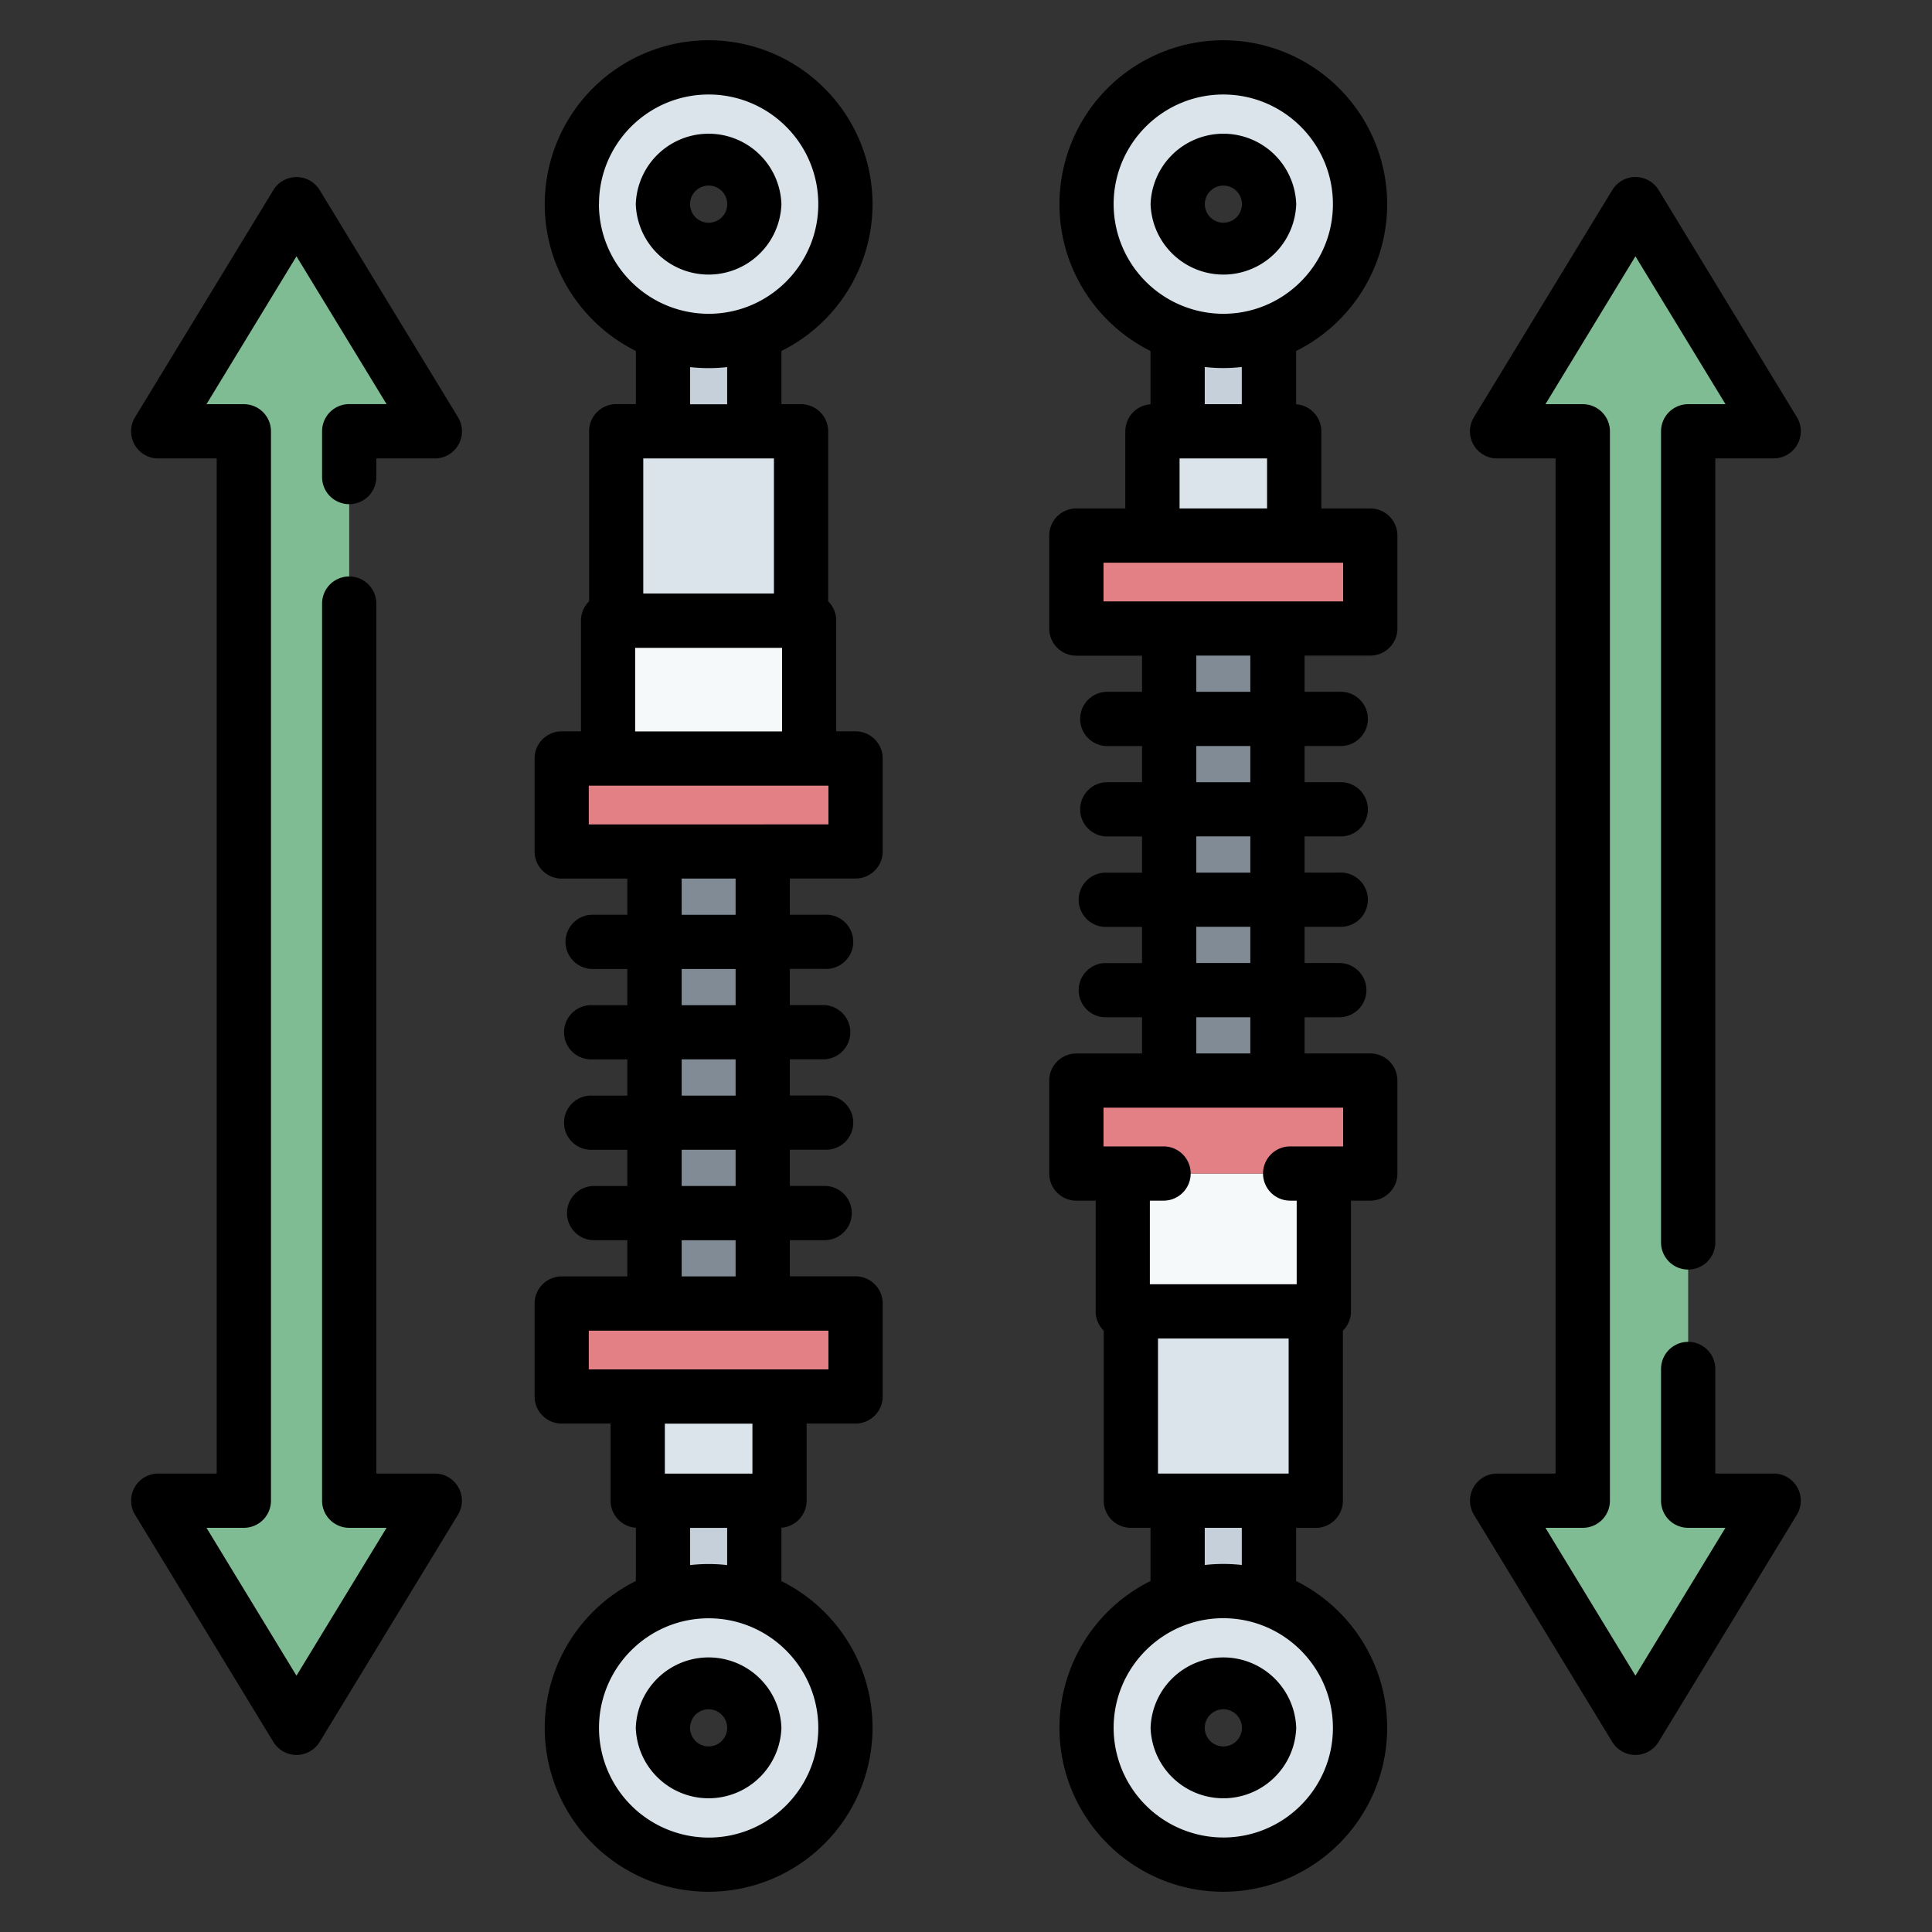 <svg width="24" height="24" fill="none" xmlns="http://www.w3.org/2000/svg">
  <rect width="100%" height="100%" fill="#333333" stroke="none"/>
  <defs/>
  <g fill="#DAE4EA">
    <path d="M8.802.837a1.699 1.699 0 100 3.398 1.699 1.699 0 000-3.398zm0 2.266a.567.567 0 110-1.135.567.567 0 010 1.135zM7.654 5.359h2.297V7.71H7.654V5.359zM8.802 19.766a1.699 1.699 0 100 3.398 1.699 1.699 0 000-3.398zm0 2.267a.567.567 0 110-1.135.567.567 0 010 1.135zM7.922 17.348h1.761v1.295H7.922v-1.295z"/>
  </g>
  <path d="M7.554 7.71h2.498v1.712H7.554V7.71z" fill="#F6F9F9"/>
  <path d="M6.978 9.422h3.65v1.155h-3.65V9.422zM6.978 16.192h3.65v1.155h-3.65v-1.155z" fill="#E28086"/>
  <path d="M8.13 10.577h1.345v5.615H8.13v-5.615z" fill="#808B95"/>
  <path d="M8.803 19.765c.199 0 .39.035.567.097v-1.22H8.235v1.22c.178-.062.369-.097.568-.097zM8.803 4.235c.199 0 .39-.035.567-.097v1.22H8.235v-1.22c.178.062.369.097.568.097z" fill="#C6D0DA"/>
  <path d="M15.197 19.765a1.699 1.699 0 100 3.398 1.699 1.699 0 000-3.398zm0 2.267a.567.567 0 110-1.135.567.567 0 010 1.135zM16.346 18.642h-2.297V16.29h2.297v2.352zM15.197.837a1.699 1.699 0 100 3.398 1.699 1.699 0 000-3.398zm0 2.266a.567.567 0 110-1.135.567.567 0 010 1.135zM16.077 6.653h-1.761V5.358h1.761v1.295z" fill="#DAE4EA"/>
  <path d="M16.445 16.29h-2.498v-1.712h2.498v1.712z" fill="#F6F9F9"/>
  <path d="M17.023 14.578h-3.651v-1.155h3.65v1.155zM17.023 7.808h-3.651V6.653h3.65v1.155z" fill="#E28086"/>
  <path d="M15.87 13.423h-1.346V7.808h1.345v5.615z" fill="#808B95"/>
  <path d="M15.197 4.235c-.199 0-.39-.035-.567-.097v1.22h1.135v-1.22a1.696 1.696 0 01-.568.097zM15.197 19.765c-.199 0-.39.035-.567.097v-1.22h1.135v1.22a1.697 1.697 0 00-.568-.097z" fill="#C6D0DA"/>
  <path d="M4.338 5.358h1.063L3.684 2.536 1.966 5.358h1.063v13.284H1.966l1.718 2.822L5.4 18.642H4.338V5.358zM19.662 5.358h-1.063l1.717-2.822 1.718 2.822h-1.063v13.284h1.063l-1.718 2.822-1.717-2.822h1.063V5.358z" fill="#80BC93"/>
  <path d="M9.707 2.536a.905.905 0 00-1.809 0 .905.905 0 001.809 0zm-1.135 0a.23.23 0 11.462 0 .23.23 0 01-.462 0zM7.898 21.464a.905.905 0 001.809 0 .905.905 0 00-1.809 0zm1.135 0a.23.23 0 11-.461 0 .23.23 0 01.461 0z" fill="#000"/>
  <path d="M10.628 9.085h-.24V7.71a.336.336 0 00-.1-.24V5.358a.337.337 0 00-.337-.337h-.244V4.36a2.038 2.038 0 001.132-1.824A2.038 2.038 0 008.803.5a2.038 2.038 0 00-2.036 2.036c0 .798.462 1.49 1.132 1.824v.66h-.245a.337.337 0 00-.336.338V7.47a.336.336 0 00-.101.24v1.375h-.24a.337.337 0 00-.336.337v1.155c0 .186.15.337.337.337h.815v.449h-.431a.337.337 0 000 .674h.431v.45h-.431a.337.337 0 100 .673h.431v.45h-.431a.337.337 0 100 .673h.431v.45h-.431a.337.337 0 000 .673h.431v.45h-.815a.337.337 0 00-.337.336v1.155c0 .186.15.337.337.337h.607v.958c0 .178.139.324.314.336v.662a2.038 2.038 0 00-1.132 1.824c0 1.123.913 2.036 2.036 2.036a2.038 2.038 0 002.036-2.036c0-.798-.462-1.49-1.132-1.823v-.663a.337.337 0 00.313-.336v-.958h.608c.186 0 .337-.151.337-.337v-1.155a.337.337 0 00-.337-.337h-.816v-.449h.432a.337.337 0 000-.674h-.432v-.45h.432a.337.337 0 100-.673h-.432v-.45h.432a.337.337 0 000-.673h-.432v-.45h.432a.337.337 0 100-.673h-.432v-.45h.816c.186 0 .337-.15.337-.336V9.422a.337.337 0 00-.337-.337zm-2.637-3.39h1.623v1.678H7.991V5.695zm-.55-3.16c0-.75.61-1.361 1.362-1.361.75 0 1.362.61 1.362 1.362 0 .75-.611 1.362-1.362 1.362A1.364 1.364 0 017.44 2.536zM8.572 4.56a2.045 2.045 0 00.461 0v.462h-.46v-.462zm-.681 3.488h1.824v1.038H7.89V8.047zm2.274 13.417c0 .751-.611 1.362-1.362 1.362a1.364 1.364 0 01-1.362-1.362c0-.75.61-1.362 1.362-1.362.75 0 1.362.611 1.362 1.362zm-1.362-2.036a2.04 2.04 0 00-.23.013v-.462h.46v.462a2.04 2.04 0 00-.23-.013zm.544-1.123H8.259v-.621h1.088v.621zm.944-1.295H7.314v-.481h2.977v.481zm-1.153-1.155h-.67v-.449h.67v.45zm0-1.123h-.67v-.45h.67v.45zm0-1.123h-.67v-.45h.67v.45zm0-1.123h-.67v-.45h.67v.45zm0-1.123h-.67v-.45h.67v.45zm1.153-1.123H7.314v-.481h2.977v.481zM14.293 21.464a.905.905 0 001.809 0 .905.905 0 00-1.809 0zm1.135 0a.23.23 0 11-.462 0 .23.23 0 01.462 0zM16.102 2.536a.905.905 0 00-1.809 0 .905.905 0 001.809 0zm-1.135 0a.23.23 0 11.461 0 .23.23 0 01-.461 0z" fill="#000"/>
  <path d="M17.022 6.316h-.608v-.958a.337.337 0 00-.313-.336V4.36a2.038 2.038 0 001.131-1.824A2.038 2.038 0 0015.196.5a2.038 2.038 0 00-2.035 2.036c0 .798.461 1.49 1.131 1.824v.662a.337.337 0 00-.313.336v.958h-.608a.337.337 0 00-.337.337v1.155c0 .186.151.337.337.337h.816v.449h-.432a.337.337 0 100 .674h.432v.449h-.432a.337.337 0 100 .674h.432v.45h-.432a.337.337 0 100 .673h.432v.45h-.432a.337.337 0 100 .673h.432v.45h-.816a.337.337 0 00-.337.336v1.155c0 .186.151.337.337.337h.24v1.375c0 .094.038.179.1.24v2.112c0 .186.15.337.337.337h.244v.661a2.038 2.038 0 00-1.131 1.824c0 1.123.913 2.036 2.035 2.036a2.038 2.038 0 002.036-2.036c0-.798-.461-1.49-1.131-1.824v-.66h.244c.186 0 .337-.152.337-.338V16.53a.336.336 0 00.1-.24v-1.375h.24c.186 0 .337-.151.337-.337v-1.155a.337.337 0 00-.337-.337h-.816v-.449h.431a.337.337 0 000-.674h-.431v-.45h.431a.337.337 0 100-.673h-.431v-.45h.431a.337.337 0 100-.673h-.431v-.45h.431a.337.337 0 100-.673h-.431v-.45h.816c.186 0 .337-.15.337-.336V6.653a.337.337 0 00-.337-.337zm-3.188-3.78c0-.751.611-1.362 1.362-1.362.751 0 1.362.61 1.362 1.362 0 .75-.61 1.362-1.362 1.362a1.364 1.364 0 01-1.362-1.362zm1.362 2.036c.078 0 .155-.005.23-.013v.462h-.46v-.462c.075.008.152.013.23.013zm-.543 1.123h1.087v.621h-1.087v-.621zm1.355 12.61h-1.623v-1.678h1.623v1.678zm.55 3.16c0 .75-.61 1.361-1.362 1.361a1.364 1.364 0 01-1.362-1.362c0-.75.611-1.362 1.362-1.362.751 0 1.362.611 1.362 1.362zm-1.131-2.024a2.041 2.041 0 00-.461 0v-.462h.46v.462zm1.258-5.2h-.658a.337.337 0 100 .674h.081v1.038h-1.824v-1.038h.17a.337.337 0 100-.674h-.746v-.481h2.977v.481zm-1.153-1.155h-.671v-.449h.671v.45zm0-1.123h-.671v-.45h.671v.45zm0-1.123h-.671v-.45h.671v.45zm0-1.123h-.671v-.45h.671v.45zm0-1.123h-.671v-.45h.671v.45zm1.153-1.123h-2.977V6.99h2.977v.481zM4.001 5.358v.568a.337.337 0 10.674 0v-.231h.726a.337.337 0 00.288-.513L3.971 2.361a.337.337 0 00-.575 0L1.678 5.182a.337.337 0 00.288.513h.726v12.61h-.726a.337.337 0 00-.288.512l1.718 2.822a.337.337 0 00.575 0l1.718-2.822a.337.337 0 00-.288-.512h-.726V7.498a.337.337 0 10-.674 0v11.144c0 .186.151.337.337.337h.464l-1.119 1.837-1.118-1.837h.464c.186 0 .337-.15.337-.337V5.358a.337.337 0 00-.337-.337h-.464l1.118-1.837L4.802 5.02h-.464a.337.337 0 00-.337.337zM22.034 18.305h-.726v-1.299a.337.337 0 10-.674 0v1.636c0 .186.15.337.337.337h.463l-1.118 1.837-1.118-1.837h.464c.186 0 .337-.15.337-.337V5.358a.337.337 0 00-.337-.337h-.464l1.118-1.837 1.119 1.837h-.464a.337.337 0 00-.337.337v10.076a.337.337 0 10.674 0v-9.74h.726a.337.337 0 00.288-.511L20.604 2.36a.337.337 0 00-.575 0L18.31 5.182a.337.337 0 00.288.513h.726v12.61h-.726a.337.337 0 00-.288.512l1.718 2.822a.337.337 0 00.575 0l1.718-2.822a.337.337 0 00-.288-.512z" fill="#000"/>
</svg>
